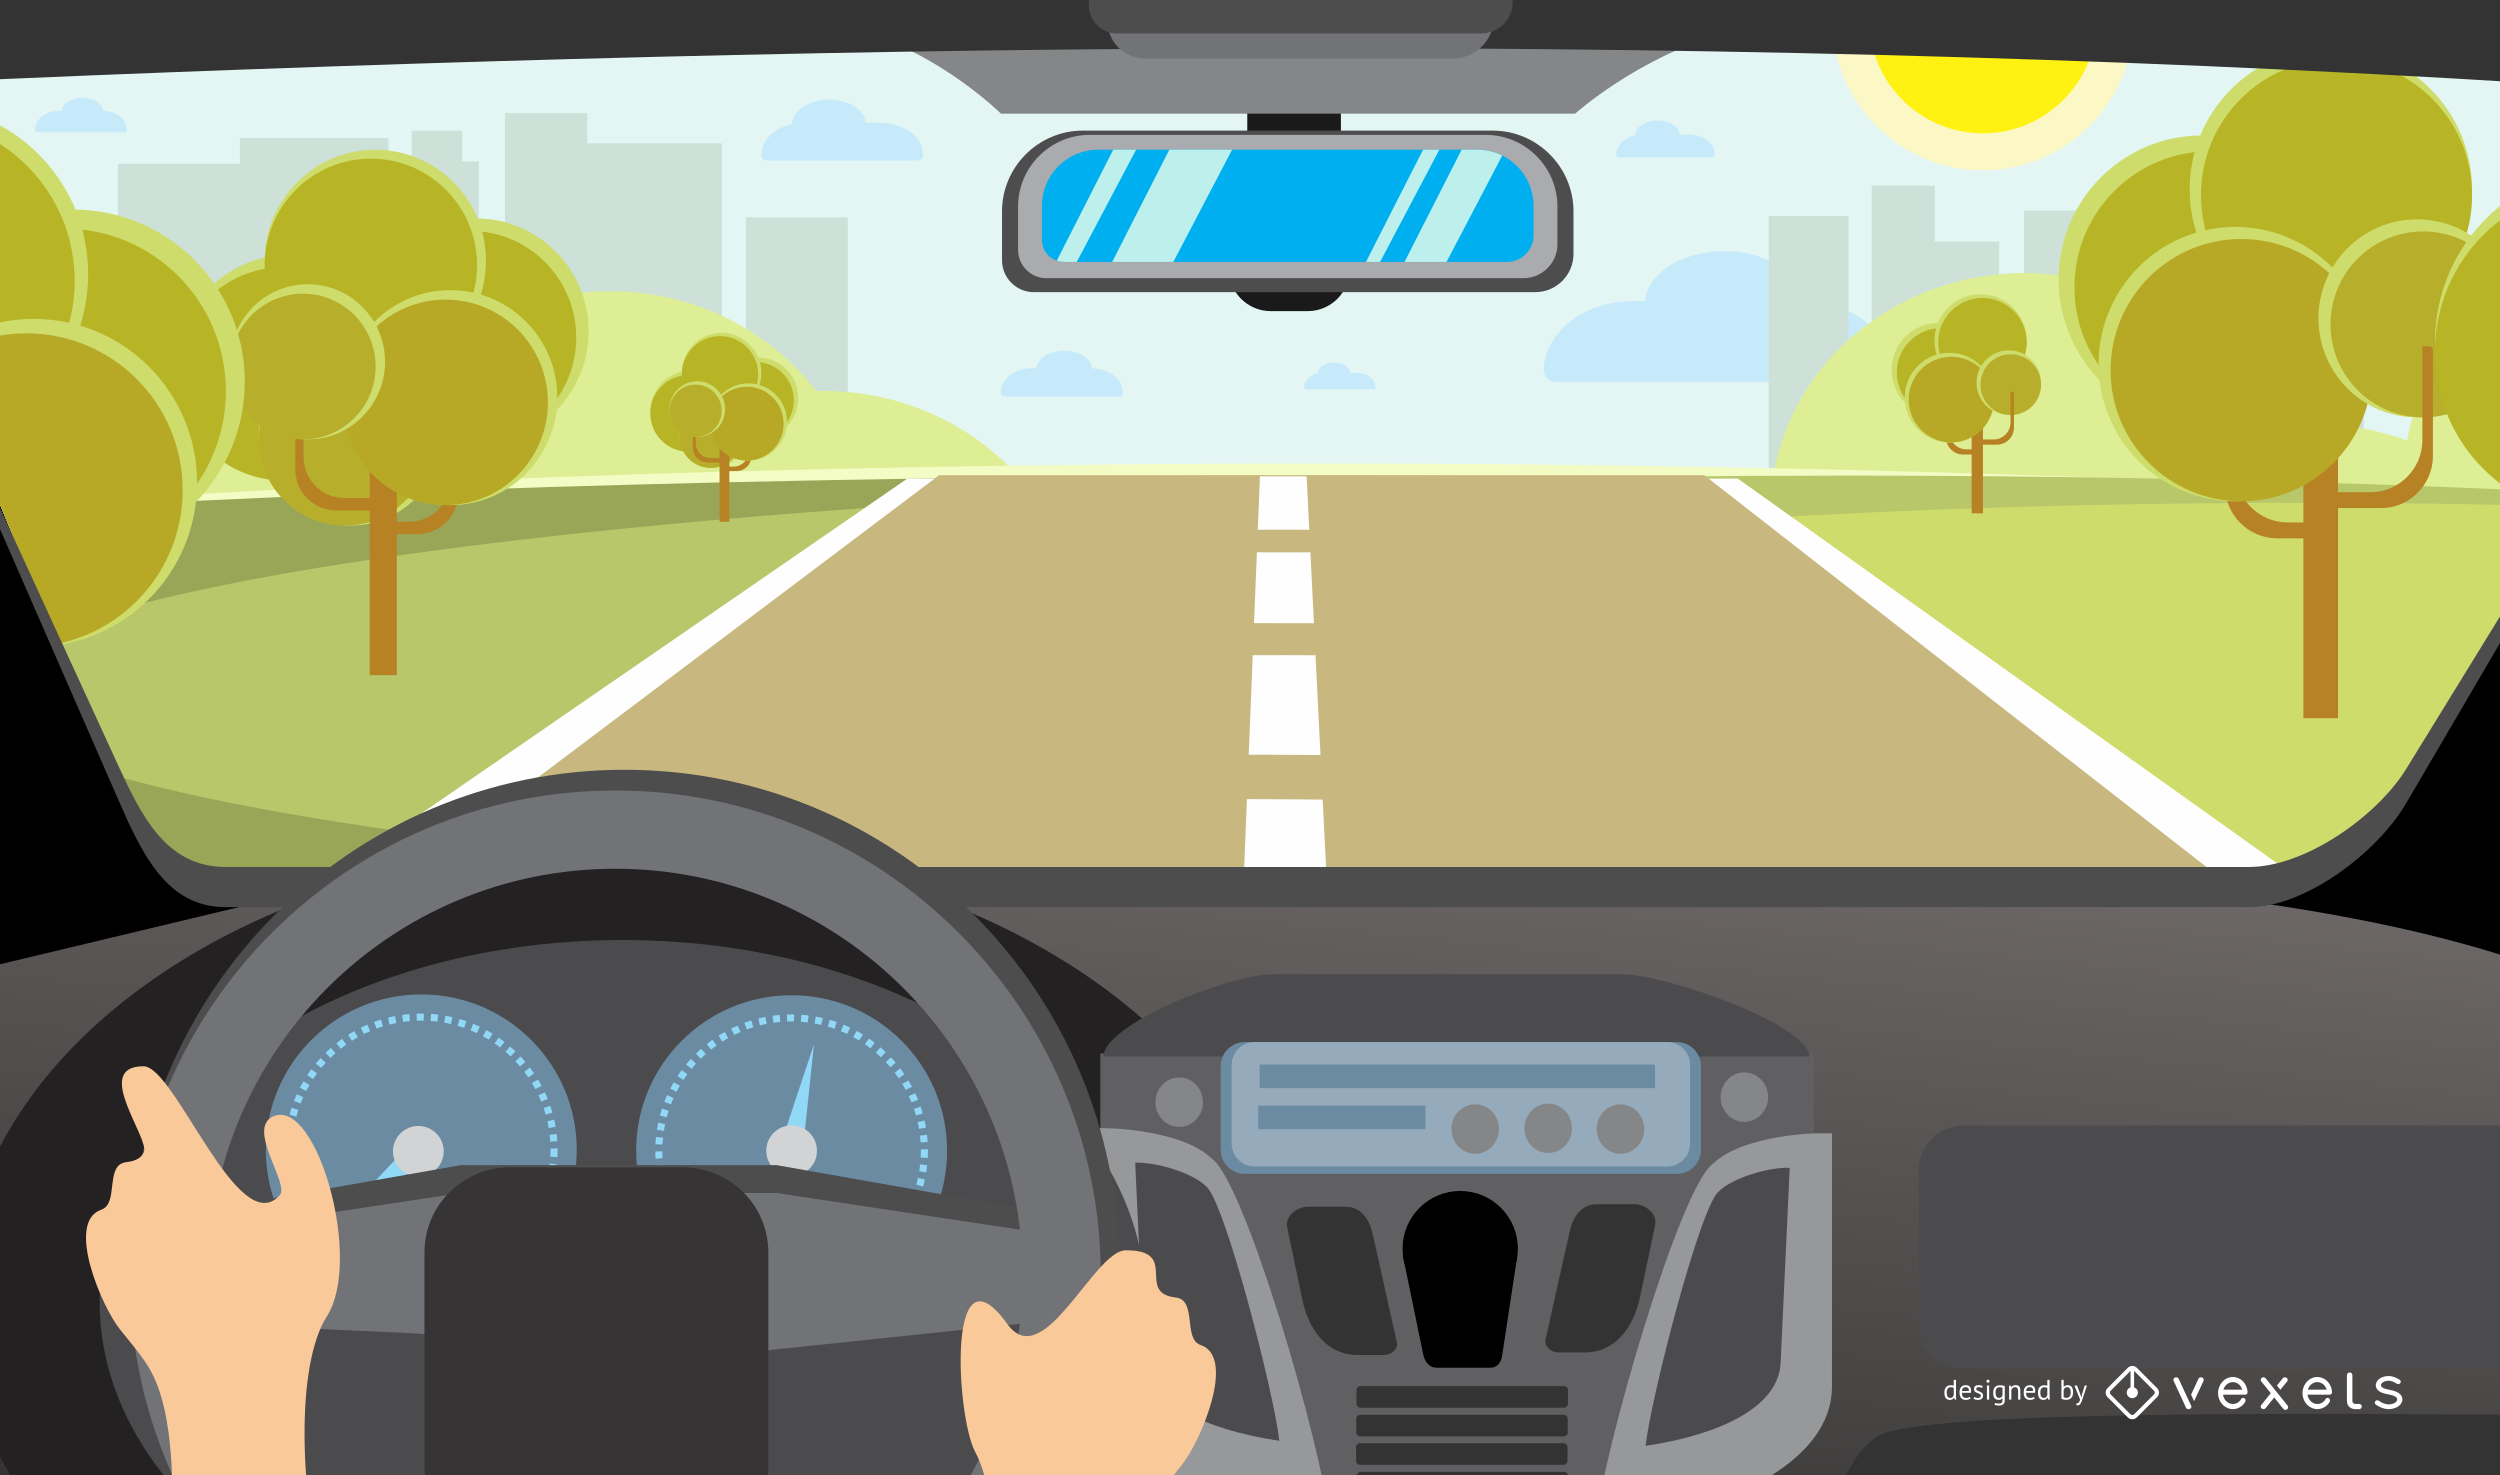 <?xml version="1.0" encoding="utf-8"?>
<!-- Generator: Adobe Illustrator 19.1.0, SVG Export Plug-In . SVG Version: 6.00 Build 0)  -->
<svg version="1.0" xmlns="http://www.w3.org/2000/svg" xmlns:xlink="http://www.w3.org/1999/xlink" x="0px" y="0px"
	 viewBox="0 0 1700 1003" enable-background="new 0 0 1700 1003" xml:space="preserve">
<rect x="0" y="0" width="1700" height="1003" fill="#808080" stroke="none"/>
<g id="background">
	<g>
		<defs>
			<rect id="SVGID_1_" x="-1.667" y="-1.476" width="1707.498" height="1006.312"/>
		</defs>
		<clipPath id="SVGID_2_">
			<use xlink:href="#SVGID_1_"  overflow="visible"/>
		</clipPath>
		<g clip-path="url(#SVGID_2_)">
			<rect x="-45.99" y="258.686" fill-rule="evenodd" clip-rule="evenodd" width="1799.537" height="472.846"/>
			<linearGradient id="SVGID_3_" gradientUnits="userSpaceOnUse" x1="908.48" y1="352.36" x2="805.205" y2="1334.956">
				<stop  offset="0" style="stop-color:#807979"/>
				<stop  offset="1" style="stop-color:#1B1B1B"/>
			</linearGradient>
			<path fill-rule="evenodd" clip-rule="evenodd" fill="url(#SVGID_3_)" d="M-45.99,666.702l276.279-66.058l383.155-39.82
				c370.433,41.841,879.003-1.997,1140.103,107.658v410.433H-45.99V666.702z"/>
			<path fill-rule="evenodd" clip-rule="evenodd" fill="#E3F6F4" d="M-45.99,25.65h1799.537v302.459L1636.17,540.217
				c-18.686,33.768-68.376,70.247-106.864,70.247H153.415c-40.366,0-57.952-36.241-73.404-73.674L-45.99,231.56V25.65z"/>
			<g>
				<defs>
					<path id="SVGID_4_" d="M-45.99,25.65h1799.537v302.459L1636.17,540.217c-18.686,33.768-68.376,70.247-106.864,70.247H153.415
						c-40.366,0-57.952-36.241-73.404-73.674L-45.99,231.56V25.65z"/>
				</defs>
				<clipPath id="SVGID_5_">
					<use xlink:href="#SVGID_4_"  overflow="visible"/>
				</clipPath>
				<g clip-path="url(#SVGID_5_)">
					<g>
						<g>
							<path fill-rule="evenodd" clip-rule="evenodd" fill="#C7EAFB" d="M1111.713,204.689h110.139
								c36.39,0,64.347,19.039,64.347,47.987c0,3.862-3.13,7.022-6.956,7.022H1057.8c-4.463,0-8.115-3.686-8.115-8.192
								C1049.685,231.677,1070.471,204.689,1111.713,204.689z"/>
							<ellipse fill-rule="evenodd" clip-rule="evenodd" fill="#C7EAFB" cx="1172.392" cy="207.03" rx="53.912" ry="36.283"/>
						</g>
						<ellipse fill-rule="evenodd" clip-rule="evenodd" fill="#FCF8C5" cx="1348.397" cy="12.947" rx="102.461" ry="102.837"/>
						<ellipse fill-rule="evenodd" clip-rule="evenodd" fill="#FFF212" cx="1348.397" cy="12.947" rx="77.441" ry="77.726"/>
						<rect x="1202.74" y="146.824" fill-rule="evenodd" clip-rule="evenodd" fill="#CDE1D8" width="54.271" height="242.609"/>
						<rect x="1272.811" y="126.264" fill-rule="evenodd" clip-rule="evenodd" fill="#CDE1D8" width="42.83" height="255.973"/>
						<rect x="1308.777" y="164.3" fill-rule="evenodd" clip-rule="evenodd" fill="#CDE1D8" width="50.658" height="223.077"/>
						<rect x="1376.303" y="143.226" fill-rule="evenodd" clip-rule="evenodd" fill="#CDE1D8" width="77.327" height="271.907"/>
						<rect x="1439.811" y="160.702" fill-rule="evenodd" clip-rule="evenodd" fill="#336699" width="77.327" height="234.899"/>
						<rect x="1507.237" y="207.99" fill-rule="evenodd" clip-rule="evenodd" fill="#CDE1D8" width="100.064" height="234.898"/>
						<rect x="393.573" y="97.48" fill-rule="evenodd" clip-rule="evenodd" fill="#CDE1D8" width="97.303" height="242.609"/>
						<rect x="507.264" y="147.852" fill-rule="evenodd" clip-rule="evenodd" fill="#CDE1D8" width="69.267" height="172.705"/>
						<rect x="343.385" y="76.92" fill-rule="evenodd" clip-rule="evenodd" fill="#CDE1D8" width="55.951" height="255.973"/>
						<rect x="269.639" y="109.816" fill-rule="evenodd" clip-rule="evenodd" fill="#CDE1D8" width="55.952" height="223.077"/>
						<rect x="280.012" y="88.963" fill-rule="evenodd" clip-rule="evenodd" fill="#CDE1D8" width="34.182" height="136.281"/>
						<rect x="163.118" y="93.881" fill-rule="evenodd" clip-rule="evenodd" fill="#CDE1D8" width="101.018" height="271.907"/>
						<rect x="80.154" y="111.358" fill-rule="evenodd" clip-rule="evenodd" fill="#CDE1D8" width="101.018" height="234.898"/>
						<rect x="-37.634" y="158.646" fill-rule="evenodd" clip-rule="evenodd" fill="#336699" width="130.722" height="234.898"/>
						<path fill-rule="evenodd" clip-rule="evenodd" fill="#DEEE95" d="M63.995,200.045c122.185,0,221.236,92.971,221.236,207.656
							S186.18,615.358,63.995,615.358c-53.149,0-101.914-17.597-140.06-46.915V246.96
							C-37.919,217.643,10.846,200.045,63.995,200.045z"/>
						<ellipse fill-rule="evenodd" clip-rule="evenodd" fill="#DEEE95" cx="330.298" cy="395.366" rx="173.046" ry="162.424"/>
						<ellipse fill-rule="evenodd" clip-rule="evenodd" fill="#DEEE95" cx="414.287" cy="360.413" rx="173.046" ry="162.424"/>
						<ellipse fill-rule="evenodd" clip-rule="evenodd" fill="#DEEE95" cx="559.73" cy="428.262" rx="173.046" ry="162.424"/>
						<ellipse fill-rule="evenodd" clip-rule="evenodd" fill="#DEEE95" cx="1377.075" cy="348.077" rx="173.046" ry="162.424"/>
						<ellipse fill-rule="evenodd" clip-rule="evenodd" fill="#DEEE95" cx="1573.73" cy="450.877" rx="173.046" ry="162.424"/>
						<path fill-rule="evenodd" clip-rule="evenodd" fill="#DEEE95" d="M1788.636,489.003
							c-86.813-8.719-154.425-77.687-154.425-161.486s67.612-152.767,154.425-161.486V489.003z"/>
						<path fill-rule="evenodd" clip-rule="evenodd" fill="#F3FCC5" d="M896.698,627.697c332.966,0,640.99-10.91,891.938-29.417
							V344.597c-250.947-18.507-558.972-29.418-891.938-29.418c-369.634,0-708.583,13.438-972.763,35.799v240.92
							C188.115,614.259,527.064,627.697,896.698,627.697z"/>
						<path fill-rule="evenodd" clip-rule="evenodd" fill="#99A658" d="M896.698,619.473c329.239,0,635.622-8.867,891.938-24.102
							V347.511c-256.316-15.235-562.698-24.102-891.938-24.102c-364.585,0-701.2,10.865-972.763,29.22v237.624
							C195.499,608.607,532.113,619.473,896.698,619.473z"/>
						<path fill-rule="evenodd" clip-rule="evenodd" fill="#B8C76A" d="M1255.701,619.473c190.319,0,370.831-4.876,532.935-13.6
							V337.009c-162.104-8.724-342.616-13.6-532.935-13.6c-702.281,0-1271.593,66.276-1271.593,148.032
							C-15.892,553.197,553.42,619.473,1255.701,619.473z"/>
						<path fill-rule="evenodd" clip-rule="evenodd" fill="#CEDC6B" d="M1564.505,619.473c77.175,0,152.208-1.317,224.131-3.789
							V345.697c-71.924-2.472-146.956-3.789-224.131-3.789c-531.734,0-962.789,62.135-962.789,138.783
							C601.716,557.338,1032.771,619.473,1564.505,619.473z"/>
						<polygon fill-rule="evenodd" clip-rule="evenodd" fill="#FEFEFE" points="163.339,637.977 1619.816,637.977 1181.754,325.464 
							616.966,325.464 						"/>
						<polygon fill-rule="evenodd" clip-rule="evenodd" fill="#C8B77F" points="220.682,637.977 1562.473,637.977 1158.905,323.145 
							638.59,323.145 						"/>
						<g>
							<path fill-rule="evenodd" clip-rule="evenodd" fill="#B78224" d="M1520.217,288.963h-4.609c-1.408,0-2.561,1.159-2.561,2.57
								v39.063c0,19.504,15.904,35.466,35.336,35.466h35.337v-10.794h-28.167c-19.435,0-35.336-15.959-35.336-35.466V288.963z"/>
							<rect x="1566.308" y="199.527" fill-rule="evenodd" clip-rule="evenodd" fill="#B78224" width="23.557" height="288.869"/>
							<ellipse fill-rule="evenodd" clip-rule="evenodd" fill="#CEDC6B" cx="1497.431" cy="190.021" rx="97.556" ry="97.915"/>
							<ellipse fill-rule="evenodd" clip-rule="evenodd" fill="#B7B425" cx="1502.805" cy="195.416" rx="92.182" ry="92.52"/>
							<ellipse fill-rule="evenodd" clip-rule="evenodd" fill="#CEDC6B" cx="1584.999" cy="128.85" rx="96.024" ry="96.377"/>
							<ellipse fill-rule="evenodd" clip-rule="evenodd" fill="#B7B425" cx="1588.842" cy="132.707" rx="92.182" ry="92.52"/>
							<ellipse fill-rule="evenodd" clip-rule="evenodd" fill="#CEDC6B" cx="1519.963" cy="247.588" rx="92.951" ry="93.292"/>
							<ellipse fill-rule="evenodd" clip-rule="evenodd" fill="#B7A926" cx="1524.059" cy="251.698" rx="88.855" ry="89.181"/>
							<ellipse fill-rule="evenodd" clip-rule="evenodd" fill="#CEDC6B" cx="1643.64" cy="216.489" rx="67.088" ry="67.334"/>
							<ellipse fill-rule="evenodd" clip-rule="evenodd" fill="#B7AE2B" cx="1647.737" cy="220.6" rx="62.992" ry="63.223"/>
							<path fill-rule="evenodd" clip-rule="evenodd" fill="#B78224" d="M1647.224,235.506h4.609c1.409,0,2.561,1.156,2.561,2.57
								v71.96c0,19.506-15.901,35.466-35.336,35.466h-35.336v-10.794h28.167c19.435,0,35.336-15.959,35.336-35.466V235.506z"/>
						</g>
						<g>
							<ellipse fill-rule="evenodd" clip-rule="evenodd" fill="#CEDC6B" cx="196.813" cy="249.96" rx="76.44" ry="76.72"/>
							<ellipse fill-rule="evenodd" clip-rule="evenodd" fill="#B7B425" cx="192.602" cy="254.187" rx="72.228" ry="72.493"/>
							<ellipse fill-rule="evenodd" clip-rule="evenodd" fill="#CEDC6B" cx="238.348" cy="294.755" rx="62.397" ry="62.626"/>
							<ellipse fill-rule="evenodd" clip-rule="evenodd" fill="#B7AE2B" cx="234.538" cy="298.579" rx="58.587" ry="58.803"/>
							<path fill-rule="evenodd" clip-rule="evenodd" fill="#B78224" d="M305.965,302.814h3.611c1.104,0,2.006,0.908,2.006,2.014
								v30.607c0,15.282-12.461,27.789-27.688,27.789h-27.688v-8.458h22.07c15.228,0,27.688-12.505,27.688-27.789V302.814z"/>
							<rect x="251.392" y="232.736" fill-rule="evenodd" clip-rule="evenodd" fill="#B78224" width="18.458" height="226.341"/>
							<ellipse fill-rule="evenodd" clip-rule="evenodd" fill="#CEDC6B" cx="323.819" cy="225.288" rx="76.44" ry="76.72"/>
							<ellipse fill-rule="evenodd" clip-rule="evenodd" fill="#B7B425" cx="319.608" cy="229.515" rx="72.229" ry="72.493"/>
							<ellipse fill-rule="evenodd" clip-rule="evenodd" fill="#CEDC6B" cx="255.205" cy="177.358" rx="75.24" ry="75.515"/>
							<ellipse fill-rule="evenodd" clip-rule="evenodd" fill="#B7B425" cx="252.195" cy="180.38" rx="72.229" ry="72.493"/>
							<ellipse fill-rule="evenodd" clip-rule="evenodd" fill="#CEDC6B" cx="306.164" cy="270.394" rx="72.831" ry="73.098"/>
							<ellipse fill-rule="evenodd" clip-rule="evenodd" fill="#B7A926" cx="302.955" cy="273.615" rx="69.622" ry="69.877"/>
							<path fill-rule="evenodd" clip-rule="evenodd" fill="#B78224" d="M206.45,260.928h-3.611c-1.104,0-2.006,0.906-2.006,2.014
								v56.384c0,15.284,12.459,27.79,27.688,27.79h27.688v-8.458h-22.07c-15.228,0-27.688-12.505-27.688-27.789V260.928z"/>
							<ellipse fill-rule="evenodd" clip-rule="evenodd" fill="#CEDC6B" cx="209.258" cy="246.027" rx="52.566" ry="52.759"/>
							<ellipse fill-rule="evenodd" clip-rule="evenodd" fill="#B7AE2B" cx="206.048" cy="249.248" rx="49.357" ry="49.538"/>
						</g>
						<g>
							<path fill-rule="evenodd" clip-rule="evenodd" fill="#CEDC6B" d="M1774.107,113.959
								c-65.363,0-118.351,53.182-118.351,118.785c0,65.603,52.988,118.785,118.351,118.785c4.919,0,9.767-0.307,14.529-0.892
								V114.85C1783.874,114.265,1779.027,113.959,1774.107,113.959z"/>
							<path fill-rule="evenodd" clip-rule="evenodd" fill="#B7B425" d="M1767.587,127.047c-61.762,0-111.83,50.252-111.83,112.241
								c0,61.988,50.068,112.24,111.83,112.24c7.196,0,14.231-0.691,21.049-1.994V129.041
								C1781.818,127.738,1774.783,127.047,1767.587,127.047z"/>
						</g>
						<g>
							<path fill-rule="evenodd" clip-rule="evenodd" fill="#CEDC6B" d="M-76.065,460.921c50.497-2.331,90.726-44.156,90.726-95.414
								c0-51.26-40.229-93.083-90.726-95.415V460.921z"/>
							<path fill-rule="evenodd" clip-rule="evenodd" fill="#B7AE2B" d="M-76.065,460.437c44.521-5.108,79.104-43.046,79.104-89.098
								c0-46.052-34.583-83.991-79.104-89.099V460.437z"/>
							<path fill-rule="evenodd" clip-rule="evenodd" fill="#B78224" d="M22.623,377.797h5.508c1.683,0,3.06,1.386,3.06,3.072
								v46.684c0,23.309-19.006,42.386-42.231,42.386h-42.231v-12.9h33.663c23.227,0,42.231-19.073,42.231-42.386V377.797z"/>
							<ellipse fill-rule="evenodd" clip-rule="evenodd" fill="#CEDC6B" cx="49.855" cy="259.55" rx="116.591" ry="117.019"/>
							<ellipse fill-rule="evenodd" clip-rule="evenodd" fill="#B7B425" cx="43.431" cy="265.997" rx="110.167" ry="110.572"/>
							<path fill-rule="evenodd" clip-rule="evenodd" fill="#CEDC6B" d="M-54.799,71.264c-7.267,0-14.374,0.686-21.266,1.982
								v226.397c6.892,1.296,13.999,1.982,21.266,1.982c63.38,0,114.76-51.568,114.76-115.18
								C59.96,122.832,8.581,71.264-54.799,71.264z"/>
							<path fill-rule="evenodd" clip-rule="evenodd" fill="#B7B425" d="M-59.391,80.482c-5.668,0-11.236,0.431-16.674,1.26v218.624
								c5.438,0.829,11.005,1.26,16.674,1.26c60.844,0,110.168-49.504,110.168-110.572C50.776,129.987,1.452,80.482-59.391,80.482z"
								/>
							<path fill-rule="evenodd" clip-rule="evenodd" fill="#CEDC6B" d="M22.926,216.855c-43.184,0-80.611,24.732-98.991,60.853
								V378.99c18.38,36.12,55.808,60.853,98.991,60.853c61.351,0,111.086-49.918,111.086-111.494
								C134.012,266.772,84.278,216.855,22.926,216.855z"/>
							<path fill-rule="evenodd" clip-rule="evenodd" fill="#B7A926" d="M18.031,226.68c-40.872,0-76.344,23.179-94.096,57.151
								v98.86c17.752,33.972,53.225,57.151,94.096,57.151c58.648,0,106.192-47.718,106.192-106.581
								C124.223,274.399,76.679,226.68,18.031,226.68z"/>
						</g>
						<g>
							<path fill-rule="evenodd" clip-rule="evenodd" fill="#B78224" d="M1325.654,283.902h-1.506c-0.461,0-0.837,0.378-0.837,0.84
								v12.764c0,6.373,5.197,11.589,11.547,11.589h11.547v-3.527h-9.204c-6.351,0-11.547-5.215-11.547-11.589V283.902z"/>
							<rect x="1340.715" y="254.676" fill-rule="evenodd" clip-rule="evenodd" fill="#B78224" width="7.698" height="94.394"/>
							<ellipse fill-rule="evenodd" clip-rule="evenodd" fill="#CEDC6B" cx="1318.208" cy="251.57" rx="31.879" ry="31.996"/>
							<ellipse fill-rule="evenodd" clip-rule="evenodd" fill="#B7B425" cx="1319.965" cy="253.333" rx="30.122" ry="30.233"/>
							<ellipse fill-rule="evenodd" clip-rule="evenodd" fill="#CEDC6B" cx="1346.823" cy="231.581" rx="31.378" ry="31.493"/>
							<ellipse fill-rule="evenodd" clip-rule="evenodd" fill="#B7B425" cx="1348.079" cy="232.842" rx="30.122" ry="30.233"/>
							<ellipse fill-rule="evenodd" clip-rule="evenodd" fill="#CEDC6B" cx="1325.571" cy="270.381" rx="30.374" ry="30.485"/>
							<ellipse fill-rule="evenodd" clip-rule="evenodd" fill="#B7A926" cx="1326.91" cy="271.724" rx="29.035" ry="29.142"/>
							<ellipse fill-rule="evenodd" clip-rule="evenodd" fill="#CEDC6B" cx="1365.985" cy="260.219" rx="21.923" ry="22.003"/>
							<ellipse fill-rule="evenodd" clip-rule="evenodd" fill="#B7AE2B" cx="1367.324" cy="261.562" rx="20.584" ry="20.66"/>
							<path fill-rule="evenodd" clip-rule="evenodd" fill="#B78224" d="M1367.156,266.433h1.506c0.46,0,0.837,0.378,0.837,0.84
								v23.514c0,6.374-5.196,11.59-11.547,11.59h-11.547v-3.527h9.204c6.351,0,11.547-5.215,11.547-11.589V266.433z"/>
						</g>
						<g>
							<ellipse fill-rule="evenodd" clip-rule="evenodd" fill="#CEDC6B" cx="469.683" cy="279.6" rx="27.478" ry="27.578"/>
							<ellipse fill-rule="evenodd" clip-rule="evenodd" fill="#B7B425" cx="468.169" cy="281.119" rx="25.964" ry="26.059"/>
							<ellipse fill-rule="evenodd" clip-rule="evenodd" fill="#CEDC6B" cx="484.613" cy="295.702" rx="22.429" ry="22.512"/>
							<ellipse fill-rule="evenodd" clip-rule="evenodd" fill="#B7AE2B" cx="483.244" cy="297.077" rx="21.06" ry="21.137"/>
							<path fill-rule="evenodd" clip-rule="evenodd" fill="#B78224" d="M508.92,298.599h1.298c0.397,0,0.721,0.326,0.721,0.724
								v11.002c0,5.494-4.479,9.989-9.953,9.989h-9.953v-3.04h7.933c5.474,0,9.953-4.495,9.953-9.989V298.599z"/>
							<rect x="489.302" y="273.409" fill-rule="evenodd" clip-rule="evenodd" fill="#B78224" width="6.635" height="81.361"/>
							<ellipse fill-rule="evenodd" clip-rule="evenodd" fill="#CEDC6B" cx="515.337" cy="270.731" rx="27.477" ry="27.578"/>
							<ellipse fill-rule="evenodd" clip-rule="evenodd" fill="#B7B425" cx="513.823" cy="272.251" rx="25.963" ry="26.059"/>
							<ellipse fill-rule="evenodd" clip-rule="evenodd" fill="#CEDC6B" cx="490.673" cy="253.502" rx="27.046" ry="27.145"/>
							<ellipse fill-rule="evenodd" clip-rule="evenodd" fill="#B7B425" cx="489.591" cy="254.589" rx="25.963" ry="26.059"/>
							<ellipse fill-rule="evenodd" clip-rule="evenodd" fill="#CEDC6B" cx="508.991" cy="286.945" rx="26.18" ry="26.276"/>
							<ellipse fill-rule="evenodd" clip-rule="evenodd" fill="#B7A926" cx="507.837" cy="288.103" rx="25.027" ry="25.118"/>
							<path fill-rule="evenodd" clip-rule="evenodd" fill="#B78224" d="M473.147,283.542h-1.298c-0.397,0-0.721,0.326-0.721,0.724
								v20.268c0,5.494,4.479,9.989,9.953,9.989h9.953v-3.04H483.1c-5.474,0-9.953-4.495-9.953-9.989V283.542z"/>
							<ellipse fill-rule="evenodd" clip-rule="evenodd" fill="#CEDC6B" cx="474.157" cy="278.186" rx="18.896" ry="18.965"/>
							<ellipse fill-rule="evenodd" clip-rule="evenodd" fill="#B7AE2B" cx="473.003" cy="279.344" rx="17.742" ry="17.807"/>
						</g>
						<g>
							<path fill-rule="evenodd" clip-rule="evenodd" fill="#C7EAFB" d="M546.443,83.537h51.292
								c16.947,0,29.967,8.866,29.967,22.348c0,1.799-1.458,3.27-3.239,3.27H521.335c-2.079,0-3.779-1.717-3.779-3.815
								C517.556,96.105,527.236,83.537,546.443,83.537z"/>
							<ellipse fill-rule="evenodd" clip-rule="evenodd" fill="#C7EAFB" cx="563.72" cy="84.627" rx="25.107" ry="16.897"/>
						</g>
						<g>
							<path fill-rule="evenodd" clip-rule="evenodd" fill="#C7EAFB" d="M702.217,250.432H741c12.814,0,22.658,6.704,22.658,16.897
								c0,1.36-1.102,2.473-2.449,2.473h-77.975c-1.572,0-2.858-1.298-2.858-2.885C680.376,259.935,687.695,250.432,702.217,250.432
								z"/>
							<ellipse fill-rule="evenodd" clip-rule="evenodd" fill="#C7EAFB" cx="723.584" cy="251.256" rx="18.983" ry="12.776"/>
						</g>
						<g>
							<path fill-rule="evenodd" clip-rule="evenodd" fill="#C7EAFB" d="M1116.629,91.538h31.226
								c10.318,0,18.244,5.398,18.244,13.605c0,1.095-0.888,1.991-1.972,1.991h-62.783c-1.266,0-2.301-1.045-2.301-2.323
								C1099.043,99.19,1104.936,91.538,1116.629,91.538z"/>
							<ellipse fill-rule="evenodd" clip-rule="evenodd" fill="#C7EAFB" cx="1127.147" cy="92.202" rx="15.284" ry="10.287"/>
						</g>
						<g>
							<path fill-rule="evenodd" clip-rule="evenodd" fill="#C7EAFB" d="M899.547,253.502h22.518c7.441,0,13.156,3.893,13.156,9.811
								c0,0.79-0.64,1.436-1.422,1.436h-45.276c-0.913,0-1.659-0.754-1.659-1.675C886.865,259.021,891.115,253.502,899.547,253.502z
								"/>
							<ellipse fill-rule="evenodd" clip-rule="evenodd" fill="#C7EAFB" cx="907.133" cy="253.981" rx="11.022" ry="7.418"/>
						</g>
						<g>
							<path fill-rule="evenodd" clip-rule="evenodd" fill="#C7EAFB" d="M40.183,75.453h29.044c9.596,0,16.968,5.021,16.968,12.654
								c0,1.019-0.825,1.852-1.834,1.852H25.966c-1.178,0-2.14-0.972-2.14-2.16C23.826,82.57,29.307,75.453,40.183,75.453z"/>
							<ellipse fill-rule="evenodd" clip-rule="evenodd" fill="#C7EAFB" cx="56.184" cy="76.07" rx="14.216" ry="9.568"/>
						</g>
					</g>
					<path fill-rule="evenodd" clip-rule="evenodd" fill="#FEFEFE" d="M856.757,323.916c5.284,0,10.573,0,15.864,0
						c5.29,0,10.589,0,15.888,0c0.563,11.421,1.162,23.422,1.799,36.295c-5.846-0.017-11.686-0.034-17.518-0.05
						c-5.832-0.016-11.669,0.064-17.49,0.047C855.817,347.371,856.301,335.306,856.757,323.916z"/>
					<path fill-rule="evenodd" clip-rule="evenodd" fill="#FEFEFE" d="M854.68,375.554c6.052,0.024,12.116,0.095,18.183,0.071
						c6.06-0.025,12.134-0.049,18.212-0.025c0.738,14.808,1.538,30.875,2.397,48.2c-6.802-0.046-13.601-0.043-20.387-0.041
						c-6.786,0.002-13.572-0.091-20.346-0.041C853.434,406.441,854.082,390.322,854.68,375.554z"/>
					<path fill-rule="evenodd" clip-rule="evenodd" fill="#FEFEFE" d="M851.86,445.532c7.1-0.041,14.214-0.033,21.327-0.026
						c7.113,0.007,14.24,0.015,21.37,0.071c1.029,20.712,2.144,43.167,3.374,67.847c-8.155-0.087-16.3-0.126-24.431-0.164
						c-8.13-0.038-16.261-0.077-24.372-0.067C850.124,488.58,851.027,466.188,851.86,445.532z"/>
					<path fill-rule="evenodd" clip-rule="evenodd" fill="#FEFEFE" d="M847.911,543.404c8.563,0.004,17.147,0.057,25.731,0.109
						c8.584,0.052,17.184,0.105,25.793,0.206c1.505,30.197,3.19,64.073,5.06,101.723c-10.14-0.051-20.267-0.199-30.382-0.249
						c-10.103-0.05-20.212-0.198-30.297-0.248C845.33,607.397,846.693,573.615,847.911,543.404z"/>
				</g>
			</g>
			<path fill-rule="evenodd" clip-rule="evenodd" fill="#4D4D4D" d="M1753.547,345.829L1636.17,546.272
				c-19.573,33.425-68.374,70.592-106.864,70.592H153.415c-40.368,0-57.121-36.776-73.404-74.035L-45.99,254.507v-9.317
				L80.011,519.702c16.209,35.314,33.035,69.84,73.404,69.84h1375.891c38.491,0,87.339-34.848,106.864-66.591l117.376-190.83
				V345.829z"/>
			<path fill-rule="evenodd" clip-rule="evenodd" fill="#333333" d="M1753.547,962.333c-177.164-1.185-446.109-3.825-476.348,14.114
				c-22.558,13.194-37.543,59.5-39.356,102.469h515.704V962.333z"/>
			<path fill-rule="evenodd" clip-rule="evenodd" fill="#1A1A1A" d="M835.549,154.571h82.236v28.495
				c0,15.672-12.823,28.495-28.495,28.495h-25.246c-15.672,0-28.495-12.823-28.495-28.495V154.571z"/>
			<rect x="848.149" y="28.563" fill-rule="evenodd" clip-rule="evenodd" fill="#1A1A1A" width="63.667" height="78.257"/>
			<path fill-rule="evenodd" clip-rule="evenodd" fill="#848688" d="M593.151,16.294h574.991c2.918,0,8.1,4.47,5.306,5.305
				c-61.21,18.299-102.258,55.708-102.401,55.708H680.696c-0.1,0-38.615-38.563-92.851-55.708
				C585.063,20.72,590.233,16.294,593.151,16.294z"/>
			<path fill-rule="evenodd" clip-rule="evenodd" fill="#333333" d="M-45.99-39.64h1772.808c0,32.168,0,64.337,0,96.505
				C1129.298,19.484,530.104,30.687-45.99,55.785V-39.64z"/>
			<path fill-rule="evenodd" clip-rule="evenodd" fill="#727376" d="M753.18-31.787h262.626v43.771
				c0,15.32-12.534,27.854-27.854,27.854H778.381c-13.861,0-25.201-11.34-25.201-25.202V-31.787z"/>
			<path fill-rule="evenodd" clip-rule="evenodd" fill="#4D4D4D" d="M740.397-31.787h288.191V1.547
				c0,11.667-9.546,21.213-21.213,21.213H759.59c-10.556,0-19.193-8.636-19.193-19.192V-31.787z"/>
			<path fill-rule="evenodd" clip-rule="evenodd" fill="#4D4D4D" d="M736.301,88.813h278.741c30.211,0,54.929,24.718,54.929,54.929
				v28.978c0,14.273-11.677,25.95-25.95,25.95H702.998c-11.894,0-21.625-9.731-21.625-21.625v-33.304
				C681.372,113.531,706.09,88.813,736.301,88.813z"/>
			<path fill-rule="evenodd" clip-rule="evenodd" fill="#A9ABAE" d="M741.013,91.715h269.317c26.794,0,48.716,21.922,48.716,48.716
				v25.701c0,12.658-10.357,23.015-23.016,23.015H711.477c-10.549,0-19.18-8.63-19.18-19.18v-29.537
				C692.297,113.638,714.219,91.715,741.013,91.715z"/>
			<path fill-rule="evenodd" clip-rule="evenodd" fill="#00AFEF" d="M746.671,101.796h258.003c20.987,0,38.157,17.171,38.157,38.157
				v20.131c0,9.915-8.112,18.027-18.027,18.027H723.536c-8.263,0-15.023-6.76-15.023-15.023v-23.136
				C708.513,118.967,725.684,101.796,746.671,101.796z"/>
			<g>
				<defs>
					<path id="SVGID_6_" d="M746.671,101.796h258.003c20.987,0,38.157,17.171,38.157,38.157v20.131
						c0,9.915-8.112,18.027-18.027,18.027H723.536c-8.263,0-15.023-6.76-15.023-15.023v-23.136
						C708.513,118.967,725.684,101.796,746.671,101.796z"/>
				</defs>
				<clipPath id="SVGID_7_">
					<use xlink:href="#SVGID_6_"  overflow="visible"/>
				</clipPath>
				<g clip-path="url(#SVGID_7_)">
					<polygon fill-rule="evenodd" clip-rule="evenodd" fill="#BDF0EC" points="873.631,33.476 824.502,44.093 723.653,242.254 
						747.005,275.237 					"/>
					<polygon fill-rule="evenodd" clip-rule="evenodd" fill="#BDF0EC" points="798.305,53.046 777.587,61.351 698.693,216.372 
						702.282,234.721 					"/>
					<polygon fill-rule="evenodd" clip-rule="evenodd" fill="#BDF0EC" points="1037.342,75.585 1003.541,82.89 934.156,219.226 
						950.222,241.919 					"/>
					<polygon fill-rule="evenodd" clip-rule="evenodd" fill="#BDF0EC" points="985.517,89.049 971.262,94.764 916.983,201.419 
						919.452,214.043 					"/>
				</g>
			</g>
			<path fill-rule="evenodd" clip-rule="evenodd" fill="#4B4B4D" d="M1334.918,765.356h417.331c0.435,0,0.867,0.012,1.298,0.03
				v165.161c-0.431,0.018-0.863,0.03-1.298,0.03h-417.331c-16.602,0-30.184-13.583-30.184-30.185V795.541
				C1304.733,778.939,1318.316,765.356,1334.918,765.356z"/>
			<path fill-rule="evenodd" clip-rule="evenodd" fill="#232122" d="M775.101,1078.915c61.315-53.161,97.985-120.517,97.985-193.805
				c0-171.792-201.374-311.056-449.782-311.056S-26.478,713.319-26.478,885.111c0,73.288,36.67,140.643,97.985,193.805H775.101z"/>
			<polygon fill-rule="evenodd" clip-rule="evenodd" points="1212.231,976.102 785.714,985.58 810.701,1074.33 1178.627,1069.16 			
				"/>
			<path fill-rule="evenodd" clip-rule="evenodd" fill="#606062" d="M748.233,716.37h485.11v208.52
				c0,148.712-485.11,143.662-485.11,12.063V716.37z"/>
			<circle fill-rule="evenodd" clip-rule="evenodd" cx="992.942" cy="849.064" r="39.205"/>
			<path fill-rule="evenodd" clip-rule="evenodd" d="M954.06,854.406h77.656l-10.34,67.898c-0.641,4.212-3.494,7.755-7.755,7.755
				H976.83c-4.972,0-8.044-4.174-9.047-9.048L954.06,854.406z"/>
			<path fill-rule="evenodd" clip-rule="evenodd" fill="#333333" d="M889.544,820.575h25.677c9.952,0,15.926,8.383,18.095,18.095
				l16.544,74.102c1.032,4.622-3.881,8.616-8.617,8.616h-18.31c-20.495,0-33.062-17.206-37.266-37.267l-10.34-49.329
				C873.722,827.14,881.724,820.575,889.544,820.575z"/>
			<path fill-rule="evenodd" clip-rule="evenodd" fill="#333333" d="M1111.265,818.852h-25.677c-9.952,0-15.926,8.383-18.094,18.095
				l-16.544,74.102c-1.032,4.622,3.88,8.616,8.616,8.616h18.31c20.495,0,33.062-17.206,37.266-37.266l10.34-49.329
				C1127.087,825.417,1119.084,818.852,1111.265,818.852z"/>
			<path fill-rule="evenodd" clip-rule="evenodd" fill="#96989A" d="M743.203,767.258c25.391-1.001,65.149,5.052,80.396,20.299
				c21.9,12.999,75.084,193.764,81.259,250.765c-89.979-13.347-161.655-46.868-161.655-99.099V767.258z"/>
			<path fill-rule="evenodd" clip-rule="evenodd" fill="#4B4B4D" d="M771.928,790.647c14.418-0.569,39.064,7.005,47.722,15.663
				c12.436,7.382,46.773,141.051,50.279,173.42c-51.095-7.579-90.413-26.647-91.797-56.274L771.928,790.647z"/>
			<path fill-rule="evenodd" clip-rule="evenodd" fill="#96989A" d="M1245.737,770.704c-25.391-1.001-65.15,5.052-80.396,20.299
				c-21.9,12.999-75.084,193.764-81.259,250.765c89.979-13.347,161.656-46.868,161.656-99.099V770.704z"/>
			<path fill-rule="evenodd" clip-rule="evenodd" fill="#4B4B4D" d="M1217.012,794.094c-14.419-0.569-39.064,7.005-47.722,15.663
				c-12.436,7.382-46.773,141.051-50.28,173.42c51.095-7.579,90.413-26.647,91.797-56.274L1217.012,794.094z"/>
			<ellipse fill-rule="evenodd" clip-rule="evenodd" fill="#848688" cx="801.87" cy="749.487" rx="16.156" ry="16.802"/>
			<ellipse fill-rule="evenodd" clip-rule="evenodd" fill="#848688" cx="1186.167" cy="746.041" rx="16.156" ry="16.802"/>
			<path fill-rule="evenodd" clip-rule="evenodd" fill="#4B4B4D" d="M750.386,718.466h479.94c0-21.67-97.258-56.005-128.045-56.005
				H866.023C835.236,662.461,750.386,696.796,750.386,718.466z"/>
			<path fill-rule="evenodd" clip-rule="evenodd" fill="#6B8BA3" d="M846.461,708.615h293.823c9.004,0,16.371,7.366,16.371,16.371
				v56.87c0,9.004-7.367,16.371-16.371,16.371H846.461c-9.004,0-16.371-7.366-16.371-16.371v-56.87
				C830.09,715.982,837.457,708.615,846.461,708.615z"/>
			<path fill-rule="evenodd" clip-rule="evenodd" fill="#95AABA" d="M852.978,708.615h280.79c8.498,0,15.451,6.953,15.451,15.45
				v53.671c0,8.498-6.953,15.451-15.451,15.451h-280.79c-8.498,0-15.451-6.952-15.451-15.451v-53.671
				C837.527,715.568,844.48,708.615,852.978,708.615z"/>
			<path fill-rule="evenodd" clip-rule="evenodd" fill="#333333" d="M925.086,942.555h138.435c1.478,0,2.687,1.209,2.687,2.687
				v9.333c0,1.478-1.209,2.687-2.687,2.687H925.086c-1.478,0-2.687-1.209-2.687-2.687v-9.333
				C922.4,943.764,923.609,942.555,925.086,942.555z"/>
			<path fill-rule="evenodd" clip-rule="evenodd" fill="#333333" d="M924.957,962.058h138.435c1.478,0,2.687,1.209,2.687,2.687
				v9.333c0,1.478-1.209,2.687-2.687,2.687H924.957c-1.478,0-2.687-1.209-2.687-2.687v-9.333
				C922.271,963.266,923.479,962.058,924.957,962.058z"/>
			<path fill-rule="evenodd" clip-rule="evenodd" fill="#333333" d="M924.801,981.37h138.435c1.478,0,2.687,1.209,2.687,2.687v9.333
				c0,1.478-1.209,2.687-2.687,2.687H924.801c-1.478,0-2.687-1.209-2.687-2.687v-9.333
				C922.114,982.579,923.323,981.37,924.801,981.37z"/>
			<path fill-rule="evenodd" clip-rule="evenodd" fill="#333333" d="M925.28,1000.873h138.435c1.478,0,2.687,1.209,2.687,2.687
				v9.333c0,1.478-1.209,2.687-2.687,2.687H925.28c-1.478,0-2.687-1.209-2.687-2.687v-9.333
				C922.594,1002.082,923.802,1000.873,925.28,1000.873z"/>
			<path fill-rule="evenodd" clip-rule="evenodd" fill="#4B4B4D" d="M642.156,1078.915
				c83.215-45.007,136.711-115.083,136.711-193.805c0-135.805-159.191-245.897-355.563-245.897
				c-196.372,0-355.563,110.092-355.563,245.897c0,78.721,53.496,148.798,136.711,193.805H642.156z"/>
			<g>
				<circle fill-rule="evenodd" clip-rule="evenodd" fill="#6B8BA3" cx="538.297" cy="782.49" r="105.721"/>
				
					<circle fill-rule="evenodd" clip-rule="evenodd" fill="#6B8BA3" stroke="#91D8F7" stroke-width="4.8" stroke-miterlimit="22.926" stroke-dasharray="4.8,4.8" cx="538.297" cy="782.49" r="90.294"/>
				<polygon fill-rule="evenodd" clip-rule="evenodd" fill="#91D8F7" points="546.01,781.354 531.036,777.724 553.497,710.117 				
					"/>
				<circle fill-rule="evenodd" clip-rule="evenodd" fill="#D2D3D5" cx="538.297" cy="782.49" r="17.243"/>
				<circle fill-rule="evenodd" clip-rule="evenodd" fill="#6B8BA3" cx="286.471" cy="781.922" r="105.721"/>
				
					<circle fill-rule="evenodd" clip-rule="evenodd" fill="#6B8BA3" stroke="#91D8F7" stroke-width="4.8" stroke-miterlimit="22.926" stroke-dasharray="4.8,4.8" cx="286.471" cy="781.922" r="90.294"/>
				<polygon fill-rule="evenodd" clip-rule="evenodd" fill="#91D8F7" points="277.628,779.135 287.342,791.094 228.516,831.277 				
					"/>
				<circle fill-rule="evenodd" clip-rule="evenodd" fill="#D2D3D5" cx="284.453" cy="782.904" r="17.243"/>
			</g>
			<rect x="856.599" y="723.912" fill-rule="evenodd" clip-rule="evenodd" fill="#6B8BA3" width="268.835" height="16.027"/>
			<rect x="855.565" y="751.83" fill-rule="evenodd" clip-rule="evenodd" fill="#6B8BA3" width="113.738" height="16.027"/>
			<ellipse fill-rule="evenodd" clip-rule="evenodd" fill="#848688" cx="1003.152" cy="767.755" rx="16.156" ry="16.802"/>
			<ellipse fill-rule="evenodd" clip-rule="evenodd" fill="#848688" cx="1052.783" cy="767.238" rx="16.156" ry="16.802"/>
			<ellipse fill-rule="evenodd" clip-rule="evenodd" fill="#848688" cx="1101.897" cy="767.755" rx="16.156" ry="16.802"/>
			<path fill-rule="evenodd" clip-rule="evenodd" fill="#4D4D4D" d="M424.597,523.441c185.761,0,336.35,150.971,336.35,337.205
				c0,83.255-30.112,159.447-79.991,218.27h-76.865c62.702-51.884,102.666-130.398,102.666-218.27
				c0-156.229-126.328-282.877-282.161-282.877c-155.833,0-282.161,126.648-282.161,282.877c0,87.872,39.965,166.386,102.666,218.27
				h-76.865c-49.879-58.823-79.991-135.015-79.991-218.27C88.246,674.413,238.835,523.441,424.597,523.441z"/>
			<polygon fill-rule="evenodd" clip-rule="evenodd" fill="#4D4D4D" points="119.883,895.49 130.888,824.53 313.386,792.276 
				527.982,792.276 710.48,824.53 702.226,895.49 492.216,921.293 280.371,904.091 			"/>
			<path fill-rule="evenodd" clip-rule="evenodd" fill="#727376" d="M418.393,537.557c182.335,0,330.147,147.811,330.147,330.146
				c0,80.34-28.709,153.968-76.411,211.212h-74.608c59.842-50.802,97.829-126.565,97.829-211.212
				c0-152.959-123.998-276.956-276.957-276.956c-152.959,0-276.956,123.998-276.956,276.956c0,84.647,37.987,160.41,97.828,211.212
				h-74.608c-47.702-57.244-76.411-130.872-76.411-211.212C88.246,685.368,236.058,537.557,418.393,537.557z"/>
			<polygon fill-rule="evenodd" clip-rule="evenodd" fill="#727376" points="119.883,899.283 130.888,838.756 313.386,811.244 
				527.982,811.244 710.48,838.756 702.226,899.283 492.216,921.293 280.371,906.62 			"/>
			<path fill-rule="evenodd" clip-rule="evenodd" fill="#373435" d="M346.401,793.819h118.303c31.777,0,57.775,25.999,57.775,57.776
				V997.41c0,31.777-25.998,57.775-57.775,57.775H346.401c-31.777,0-57.775-25.999-57.775-57.775V851.595
				C288.625,819.818,314.624,793.819,346.401,793.819z"/>
			<path fill-rule="evenodd" clip-rule="evenodd" fill="#F9C999" d="M676.527,1078.915c0.986-37.758-3.202-72.628-13.455-91.758
				c-12.867-24.007-19.573-144.53,21.99-86.741c24.581,34.178,58.895-50.24,80.464-50.24c37.087,0,6.339,28.996,33.928,32.11
				c14.872,1.679,4.776,28.13,16.982,32.315c24.645,8.45-0.607,66.404-12.487,81.167c-15.211,18.902-21.442,25.604-27.091,42.428
				c-3.791,11.292-6.204,25.272-7.515,40.719H676.527z"/>
			<path fill-rule="evenodd" clip-rule="evenodd" fill="#F9C999" d="M220.831,1078.915c-17.208-62.161-19.923-150.37,1.439-183.783
				c24.599-38.475-6.703-147.693-35.902-136.224c-19.755,7.759,10.905,46.062,3.831,53.878
				c-28.251,31.213-71.044-87.722-92.613-87.722c-35.236,0,4.513,49.008,0.192,58.522c-1.511,3.325-4.743,5.869-11.889,6.675
				c-14.872,1.679-4.776,28.131-16.981,32.315c-24.645,8.45,0.607,66.404,12.487,81.167c15.21,18.902,21.442,25.604,27.091,42.428
				c10.723,31.933,10.44,85.331,5.28,132.743H220.831z"/>
		</g>
	</g>
</g>
<g id="Vexels">
	<g>
		<g>
			<path fill="#FFFFFF" d="M1482.349,939.431l-0.842-1.822c-0.411-0.876-1.514-1.283-2.439-0.907
				c-0.999,0.343-1.448,1.377-1.035,2.221l0.948,2.052l7.479,16.228c0.072,0.064,0.135,0.188,0.171,0.25
				c0,0.031,0.039,0.031,0.039,0.031c0.033,0.064,0.103,0.124,0.172,0.191c0,0.061,0.032,0.061,0.032,0.091
				c0.1,0.064,0.171,0.096,0.24,0.158c0.033,0,0.033,0,0.033,0c0.105,0.062,0.243,0.155,0.311,0.186c0.034,0,0.034,0,0.034,0
				s0.036,0,0.036,0.033c0.068,0,0.204,0.031,0.276,0.059c0.03,0,0.067,0,0.067,0c0.106,0.031,0.241,0.031,0.348,0.031
				c0.1,0,0.206,0,0.342-0.031c0.032,0,0.066,0,0.066,0c0.103-0.028,0.172-0.059,0.276-0.059c0.037-0.033,0.037-0.033,0.068-0.033
				c0.103-0.031,0.21-0.124,0.276-0.159c0.07-0.027,0.07-0.027,0.07-0.027c0.069-0.062,0.136-0.094,0.203-0.158
				c0.038-0.03,0.038-0.03,0.072-0.091c0.035-0.067,0.136-0.127,0.169-0.191c0.035,0,0.035,0,0.035-0.031
				c0.072-0.062,0.108-0.187,0.141-0.25l0.321-0.689l-2.038-4.414L1482.349,939.431z M1555.303,939.301
				c0.584-0.784,0.451-1.846-0.408-2.381c-0.861-0.594-1.997-0.44-2.648,0.376l-3.921,4.889l2.335,2.855L1555.303,939.301z
				 M1497.395,936.703c-0.926-0.376-2.061,0.03-2.475,0.907l-4.981,10.763l2.043,4.42l6.447-13.869
				C1498.806,938.08,1498.362,937.046,1497.395,936.703z M1453.005,930.086c-0.812-0.81-1.886-1.254-3.028-1.254
				c-1.142,0-2.216,0.444-3.025,1.254l-13.856,13.857c-1.667,1.672-1.667,4.383,0,6.05l13.856,13.859
				c0.81,0.808,1.884,1.25,3.025,1.25c1.143,0,2.217-0.442,3.028-1.246l13.854-13.863c0.809-0.811,1.255-1.881,1.255-3.027
				c0-1.139-0.446-2.214-1.255-3.023L1453.005,930.086z M1464.71,948.212l-13.49,13.487c-0.666,0.665-1.822,0.665-2.48,0
				l-13.491-13.487c-0.687-0.685-0.687-1.801-0.005-2.488l13.495-13.488c0.008-0.011,0.021-0.023,0.035-0.03v11.178
				c-0.55,0.187-1.055,0.481-1.479,0.902c-0.716,0.718-1.109,1.667-1.109,2.68c0,1.013,0.393,1.971,1.109,2.682
				c0.715,0.72,1.668,1.113,2.68,1.113c1.015,0,1.966-0.392,2.687-1.113c1.475-1.476,1.475-3.883,0-5.366
				c-0.424-0.421-0.931-0.711-1.482-0.898v-11.178c0.012,0.007,0.026,0.019,0.038,0.03l13.49,13.488
				c0.332,0.331,0.511,0.776,0.511,1.242C1465.22,947.437,1465.042,947.875,1464.71,948.212z M1548.776,947.374l-2.309-2.88
				l-5.808-7.198c-0.59-0.816-1.791-0.97-2.62-0.376c-0.858,0.534-1.03,1.596-0.447,2.381l6.538,8.073l-6.538,8.14
				c-0.583,0.749-0.41,1.847,0.447,2.379c0.312,0.218,0.693,0.342,1.102,0.342c0.585,0,1.133-0.283,1.517-0.718l5.808-7.232
				l6.204,7.763c0.358,0.448,0.925,0.68,1.452,0.68c0.392,0,0.851-0.182,1.18-0.446c0.781-0.62,0.841-1.743,0.219-2.518
				L1548.776,947.374z M1518.361,936.364c-5.562,0-10.089,4.918-10.089,10.961c0,5.994,4.528,10.876,10.089,10.876
				c3.414,0,6.564-1.864,8.417-4.988c0.448-0.809,0.223-1.811-0.565-2.411c-0.254-0.163-0.555-0.25-0.859-0.25
				c-0.595,0-1.124,0.318-1.409,0.84c-1.166,2.055-3.307,3.326-5.583,3.326c-3.375,0-6.172-2.684-6.673-6.318h15.007
				c0.939,0,1.67-0.728,1.67-1.659l-0.001-0.222C1527.941,940.729,1523.636,936.364,1518.361,936.364z M1511.932,944.959
				c0.914-3.079,3.436-5.113,6.429-5.113c2.934,0,5.468,2.079,6.319,5.113H1511.932z M1604.343,954.663c-0.035,0-2.586,0-2.623,0
				c-0.97,0-2.103-0.56-2.103-2.131v-17.43c0-1.024-0.835-1.858-1.864-1.858c-0.989,0-1.86,0.87-1.86,1.858v17.43
				c0,3.446,2.289,5.672,5.828,5.672c0.044,0,2.602,0,2.647-0.002c0.918-0.068,1.641-0.835,1.641-1.768
				C1606.008,955.496,1605.27,954.717,1604.343,954.663z M1632.8,948.91c-0.791-1.16-2.03-1.974-3.439-2.596
				c-1.372-0.598-2.991-1.004-4.745-1.315h-0.07c-1.855-0.314-3.401-0.82-4.297-1.381c-0.446-0.279-0.759-0.559-0.932-0.814
				c-0.17-0.247-0.239-0.5-0.239-0.872c0-0.659,0.377-1.347,1.311-1.972c0.927-0.627,2.303-1.066,3.848-1.066
				c2.098,0,3.781,0.939,5.538,2.002c0.827,0.5,1.927,0.282,2.44-0.468c0.552-0.721,0.311-1.724-0.478-2.221
				c-1.754-1.033-4.201-2.507-7.5-2.507c-2.237,0-4.331,0.596-5.948,1.658c-1.584,1.07-2.755,2.693-2.755,4.574
				c0,0.936,0.277,1.814,0.795,2.562c0.753,1.096,1.89,1.882,3.19,2.441c1.313,0.564,2.828,0.94,4.441,1.223h0.071
				c2.024,0.343,3.712,0.873,4.711,1.468c0.514,0.317,0.825,0.628,1.031,0.943c0.208,0.313,0.308,0.592,0.308,0.999
				c0,0.782-0.445,1.565-1.481,2.256c-1.03,0.686-2.576,1.158-4.294,1.158c-2.444,0.03-5.058-1.286-6.571-2.411
				c-0.758-0.568-1.889-0.471-2.511,0.216c-0.584,0.688-0.481,1.723,0.275,2.285c1.963,1.412,5.088,3.103,8.807,3.131
				c2.439,0,4.676-0.655,6.36-1.781c1.72-1.129,2.956-2.849,2.956-4.854C1633.625,950.596,1633.319,949.661,1632.8,948.91z
				 M1575.79,936.364c-5.562,0-10.089,4.918-10.089,10.961c0,5.994,4.526,10.876,10.089,10.876c3.419,0,6.561-1.864,8.423-4.988
				c0.443-0.809,0.22-1.811-0.567-2.411c-0.257-0.163-0.556-0.25-0.863-0.25c-0.594,0-1.121,0.318-1.41,0.84
				c-1.162,2.055-3.302,3.326-5.584,3.326c-3.375,0-6.172-2.684-6.674-6.318h15.012c0.935,0,1.669-0.728,1.669-1.659v-0.222
				C1585.371,940.729,1581.069,936.364,1575.79,936.364z M1569.361,944.959c0.912-3.079,3.438-5.113,6.429-5.113
				c2.938,0,5.469,2.079,6.323,5.113H1569.361z"/>
		</g>
		<g>
			<path fill="#FFFFFF" d="M1330.073,948.42c0,0.654,0.006,1.242,0.016,1.773c0.013,0.525,0.072,1.047,0.175,1.559h-1.035
				l-0.381-1.359h-0.078c-0.254,0.446-0.623,0.817-1.11,1.11c-0.485,0.294-1.051,0.439-1.703,0.439c-1.273,0-2.222-0.398-2.84-1.206
				c-0.619-0.802-0.927-2.057-0.927-3.769c0-1.63,0.386-2.871,1.16-3.717c0.769-0.85,1.832-1.272,3.181-1.272
				c0.474,0,0.847,0.024,1.121,0.073c0.273,0.051,0.569,0.134,0.888,0.25v-3.978h1.533V948.42z M1326.209,950.605
				c0.649,0,1.165-0.172,1.548-0.509c0.382-0.337,0.642-0.851,0.784-1.539v-4.742c-0.23-0.178-0.489-0.307-0.784-0.383
				c-0.294-0.078-0.683-0.116-1.166-0.116c-0.882,0-1.568,0.292-2.069,0.873c-0.496,0.578-0.745,1.507-0.745,2.779
				c0,0.526,0.045,1.009,0.128,1.453c0.08,0.451,0.216,0.832,0.41,1.149c0.193,0.321,0.442,0.572,0.756,0.757
				C1325.384,950.512,1325.763,950.605,1326.209,950.605z"/>
			<path fill="#FFFFFF" d="M1340,950.948c-0.387,0.306-0.862,0.547-1.442,0.728c-0.584,0.177-1.198,0.266-1.848,0.266
				c-0.725,0-1.358-0.117-1.894-0.354c-0.535-0.235-0.977-0.571-1.32-1.013c-0.344-0.441-0.601-0.966-0.763-1.579
				c-0.17-0.61-0.253-1.297-0.253-2.063c0-1.632,0.365-2.877,1.093-3.732c0.724-0.852,1.766-1.282,3.116-1.282
				c0.434,0,0.865,0.049,1.301,0.147c0.435,0.093,0.823,0.277,1.167,0.546c0.347,0.266,0.625,0.646,0.843,1.137
				c0.217,0.492,0.326,1.139,0.326,1.941c0,0.42-0.039,0.888-0.117,1.395h-6.138c0,0.562,0.056,1.061,0.172,1.494
				c0.112,0.435,0.292,0.8,0.535,1.098c0.243,0.3,0.556,0.532,0.946,0.69c0.391,0.16,0.865,0.24,1.426,0.24
				c0.433,0,0.867-0.08,1.302-0.232c0.432-0.151,0.758-0.332,0.973-0.534L1340,950.948z M1336.71,943.259
				c-0.754,0-1.357,0.195-1.809,0.592c-0.451,0.396-0.723,1.071-0.813,2.029h4.746c0-0.972-0.187-1.651-0.558-2.041
				C1337.906,943.452,1337.384,943.259,1336.71,943.259z"/>
			<path fill="#FFFFFF" d="M1346.942,949.111c0-0.384-0.116-0.684-0.343-0.899c-0.231-0.216-0.515-0.398-0.852-0.546
				c-0.339-0.146-0.708-0.287-1.108-0.421c-0.404-0.131-0.774-0.306-1.113-0.515c-0.335-0.212-0.619-0.482-0.85-0.813
				c-0.228-0.333-0.344-0.78-0.344-1.341c0-0.917,0.26-1.586,0.784-2.017c0.523-0.427,1.249-0.642,2.182-0.642
				c0.688,0,1.266,0.061,1.729,0.185c0.465,0.12,0.871,0.263,1.216,0.43l-0.365,1.26c-0.294-0.139-0.649-0.263-1.061-0.37
				c-0.417-0.109-0.858-0.164-1.33-0.164c-0.561,0-0.972,0.094-1.233,0.287c-0.263,0.192-0.392,0.523-0.392,0.995
				c0,0.329,0.115,0.589,0.346,0.774c0.228,0.186,0.511,0.352,0.847,0.499c0.338,0.146,0.708,0.289,1.112,0.43
				c0.401,0.139,0.771,0.324,1.107,0.554c0.34,0.23,0.623,0.52,0.853,0.869c0.231,0.353,0.343,0.812,0.343,1.385
				c0,0.411-0.067,0.793-0.2,1.15c-0.135,0.357-0.34,0.665-0.621,0.919c-0.282,0.254-0.628,0.457-1.042,0.601
				c-0.416,0.146-0.905,0.221-1.461,0.221c-0.732,0-1.349-0.071-1.857-0.21c-0.511-0.141-0.937-0.305-1.281-0.498l0.457-1.3
				c0.295,0.166,0.676,0.319,1.149,0.459c0.47,0.142,0.948,0.212,1.435,0.212c0.547,0,1-0.108,1.357-0.327
				C1346.762,950.06,1346.942,949.672,1346.942,949.111z"/>
			<path fill="#FFFFFF" d="M1350.785,939.242c0-0.292,0.099-0.545,0.297-0.758c0.199-0.211,0.451-0.314,0.756-0.314
				c0.307,0,0.567,0.103,0.783,0.314c0.219,0.213,0.324,0.466,0.324,0.758c0,0.292-0.105,0.536-0.324,0.725
				c-0.216,0.193-0.476,0.289-0.783,0.289c-0.305,0-0.557-0.097-0.756-0.289C1350.884,939.778,1350.785,939.534,1350.785,939.242z
				 M1351.111,942.148h1.531v9.562h-1.531V942.148z"/>
			<path fill="#FFFFFF" d="M1363.237,952.151c0,1.239-0.328,2.151-0.985,2.739c-0.654,0.585-1.628,0.877-2.916,0.877
				c-0.763,0-1.38-0.048-1.847-0.142c-0.463-0.096-0.862-0.222-1.195-0.374l0.402-1.302c0.294,0.117,0.619,0.224,0.975,0.326
				c0.358,0.102,0.824,0.153,1.397,0.153c0.535,0,0.972-0.048,1.31-0.144c0.337-0.094,0.608-0.254,0.812-0.479
				c0.205-0.222,0.344-0.508,0.421-0.861c0.076-0.351,0.115-0.769,0.115-1.253v-0.918h-0.075c-0.256,0.371-0.583,0.653-0.975,0.851
				c-0.397,0.198-0.911,0.298-1.551,0.298c-1.287,0-2.235-0.403-2.84-1.206c-0.605-0.803-0.908-2.054-0.908-3.751
				c0-1.63,0.388-2.871,1.166-3.717c0.78-0.85,1.927-1.272,3.444-1.272c0.728,0,1.35,0.057,1.867,0.17
				c0.514,0.115,0.975,0.251,1.384,0.4V952.151z M1359.392,950.584c0.65,0,1.161-0.165,1.532-0.489
				c0.369-0.326,0.632-0.832,0.783-1.519v-4.898c-0.511-0.242-1.16-0.364-1.952-0.364c-0.865,0-1.549,0.296-2.046,0.879
				c-0.498,0.586-0.746,1.507-0.746,2.756c0,0.535,0.047,1.026,0.135,1.47c0.089,0.451,0.229,0.832,0.422,1.149
				c0.189,0.321,0.438,0.569,0.746,0.749C1358.572,950.496,1358.946,950.584,1359.392,950.584z"/>
			<path fill="#FFFFFF" d="M1372.324,951.71v-5.448c0-0.996-0.144-1.747-0.43-2.247c-0.287-0.505-0.815-0.757-1.578-0.757
				c-0.678,0-1.236,0.182-1.673,0.546c-0.44,0.361-0.75,0.818-0.929,1.366v6.539h-1.529v-9.562h1.069l0.286,1.166h0.077
				c0.307-0.408,0.719-0.745,1.234-1.005c0.517-0.258,1.133-0.393,1.847-0.393c0.525,0,0.983,0.061,1.375,0.185
				c0.398,0.12,0.725,0.334,0.989,0.64c0.259,0.304,0.458,0.716,0.59,1.233c0.137,0.517,0.201,1.171,0.201,1.961v5.774H1372.324z"/>
			<path fill="#FFFFFF" d="M1383.628,950.948c-0.383,0.306-0.862,0.547-1.444,0.728c-0.579,0.177-1.195,0.266-1.846,0.266
				c-0.725,0-1.357-0.117-1.892-0.354c-0.535-0.235-0.975-0.571-1.32-1.013c-0.346-0.441-0.601-0.966-0.764-1.579
				c-0.168-0.61-0.249-1.297-0.249-2.063c0-1.632,0.364-2.877,1.09-3.732c0.728-0.852,1.766-1.282,3.119-1.282
				c0.435,0,0.867,0.049,1.301,0.147c0.432,0.093,0.821,0.277,1.167,0.546c0.341,0.266,0.624,0.646,0.84,1.137
				c0.216,0.492,0.325,1.139,0.325,1.941c0,0.42-0.038,0.888-0.113,1.395h-6.141c0,0.562,0.057,1.061,0.173,1.494
				c0.113,0.435,0.291,0.8,0.535,1.098c0.242,0.3,0.555,0.532,0.945,0.69c0.389,0.16,0.865,0.24,1.425,0.24
				c0.433,0,0.868-0.08,1.302-0.232c0.433-0.151,0.758-0.332,0.975-0.534L1383.628,950.948z M1380.337,943.259
				c-0.752,0-1.354,0.195-1.807,0.592c-0.451,0.396-0.725,1.071-0.813,2.029h4.744c0-0.972-0.186-1.651-0.555-2.041
				C1381.534,943.452,1381.012,943.259,1380.337,943.259z"/>
			<path fill="#FFFFFF" d="M1393.707,948.42c0,0.654,0.006,1.242,0.021,1.773c0.014,0.525,0.07,1.047,0.172,1.559h-1.035
				l-0.382-1.359h-0.077c-0.254,0.446-0.625,0.817-1.109,1.11c-0.484,0.294-1.054,0.439-1.703,0.439
				c-1.272,0-2.221-0.398-2.84-1.206c-0.618-0.802-0.928-2.057-0.928-3.769c0-1.63,0.384-2.871,1.158-3.717
				c0.769-0.85,1.832-1.272,3.185-1.272c0.471,0,0.845,0.024,1.115,0.073c0.278,0.051,0.573,0.134,0.893,0.25v-3.978h1.528V948.42z
				 M1389.846,950.605c0.649,0,1.165-0.172,1.548-0.509c0.381-0.337,0.642-0.851,0.784-1.539v-4.742
				c-0.227-0.178-0.492-0.307-0.784-0.383c-0.292-0.078-0.682-0.116-1.168-0.116c-0.879,0-1.566,0.292-2.064,0.873
				c-0.496,0.578-0.745,1.507-0.745,2.779c0,0.526,0.039,1.009,0.125,1.453c0.08,0.451,0.22,0.832,0.408,1.149
				c0.194,0.321,0.444,0.572,0.759,0.757C1389.02,950.512,1389.398,950.605,1389.846,950.605z"/>
			<path fill="#FFFFFF" d="M1401.761,938.323h1.53v4.763h0.078c0.293-0.37,0.665-0.657,1.117-0.862
				c0.452-0.202,0.948-0.307,1.481-0.307c1.24,0,2.165,0.397,2.787,1.189c0.616,0.789,0.925,2.014,0.925,3.673
				c0,1.67-0.408,2.94-1.223,3.806c-0.814,0.867-1.962,1.299-3.443,1.299c-0.714,0-1.361-0.076-1.94-0.228
				c-0.579-0.152-1.018-0.318-1.311-0.498V938.323z M1405.702,943.259c-0.639,0-1.157,0.177-1.55,0.534
				c-0.395,0.356-0.682,0.862-0.861,1.511v4.818c0.241,0.143,0.537,0.25,0.88,0.32c0.344,0.07,0.703,0.104,1.072,0.104
				c0.865,0,1.559-0.307,2.072-0.92c0.52-0.61,0.775-1.567,0.775-2.867c0-0.496-0.043-0.963-0.133-1.398
				c-0.088-0.433-0.228-0.801-0.421-1.108c-0.189-0.306-0.436-0.551-0.735-0.725C1406.5,943.349,1406.134,943.259,1405.702,943.259z
				"/>
			<path fill="#FFFFFF" d="M1414.684,948.346l0.535,1.836h0.097l0.421-1.853l1.864-6.18h1.528l-2.83,8.588
				c-0.218,0.625-0.429,1.232-0.642,1.818c-0.212,0.586-0.443,1.109-0.697,1.57c-0.256,0.46-0.543,0.824-0.861,1.099
				c-0.318,0.274-0.687,0.411-1.108,0.411c-0.459,0-0.835-0.066-1.128-0.19l0.268-1.32c0.166,0.064,0.323,0.094,0.478,0.094
				c0.357,0,0.701-0.187,1.032-0.564c0.33-0.375,0.607-1.023,0.821-1.944l-3.843-9.562h1.76L1414.684,948.346z"/>
		</g>
	</g>
</g>
<g id="Layer_3">
</g>
</svg>
